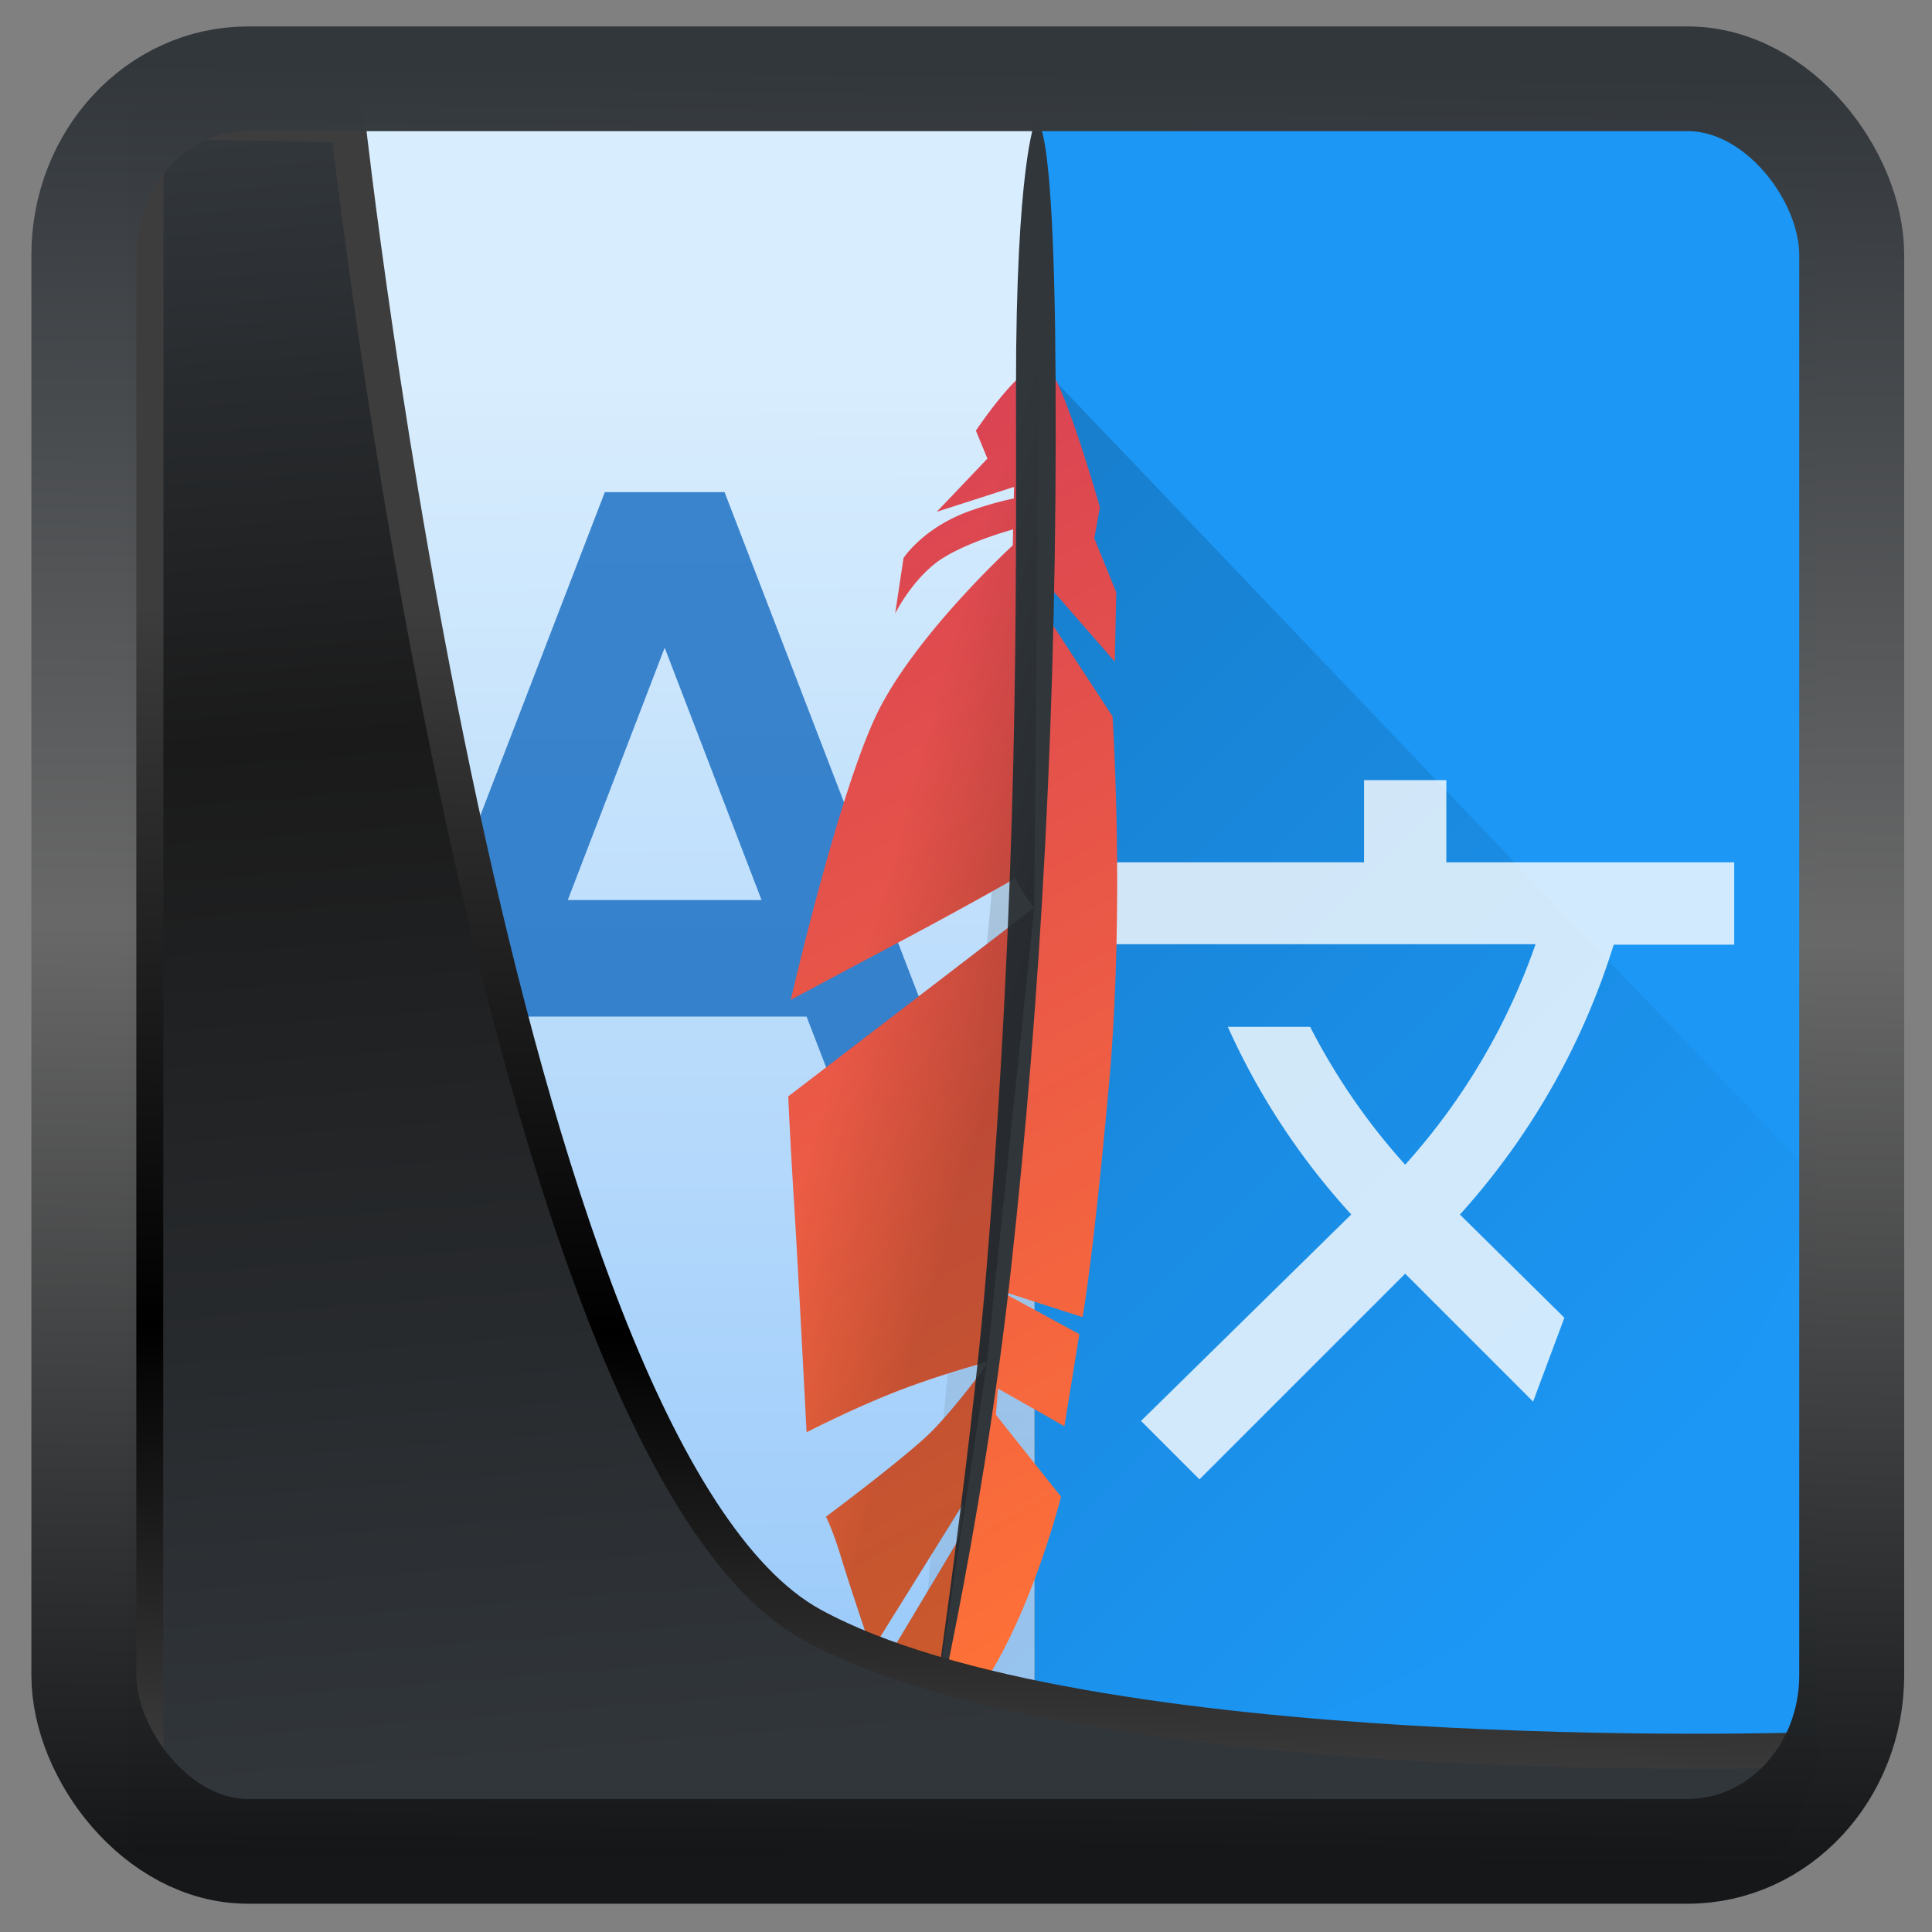 <?xml version="1.0" encoding="UTF-8" standalone="no"?>
<!-- Created with Inkscape (http://www.inkscape.org/) -->

<svg
  width="32"
  height="32"
  version="1.1"
  viewBox="0 0 32 32"
  id="svg22"
  xmlns:xlink="http://www.w3.org/1999/xlink"
  xmlns="http://www.w3.org/2000/svg"
  xmlns:svg="http://www.w3.org/2000/svg">
 <rect x="0" y="0" width="32" height="32" fill="#808080" stroke="none"/>
 <defs
   id="defs12">
  <linearGradient
    id="linearGradient1">
   <stop
     style="stop-color:#9eccfa;stop-opacity:1;"
     offset="0"
     id="stop1" />
   <stop
     style="stop-color:#d8edfd;stop-opacity:1;"
     offset="1"
     id="stop3" />
  </linearGradient>
  <linearGradient
    xlink:href="#linearGradient3487"
    id="linearGradient3403"
    gradientUnits="userSpaceOnUse"
    x1="6.949"
    y1="4.555"
    x2="11.215"
    y2="59.052" />
  <linearGradient
    id="linearGradient3487">
   <stop
     style="stop-color:#32373c;stop-opacity:1"
     offset="0"
     id="stop3481" />
   <stop
     id="stop3483"
     offset="0.368"
     style="stop-color:#1a1a1a;stop-opacity:1" />
   <stop
     style="stop-color:#31363b;stop-opacity:1"
     offset="1"
     id="stop3485" />
  </linearGradient>
  <linearGradient
    xlink:href="#linearGradient20604"
    id="linearGradient20558"
    gradientUnits="userSpaceOnUse"
    x1="25.802"
    y1="20.374"
    x2="25.111"
    y2="58.913" />
  <linearGradient
    id="linearGradient20604">
   <stop
     id="stop20598"
     offset="0"
     style="stop-color:#3d3d3d;stop-opacity:1" />
   <stop
     style="stop-color:#000000;stop-opacity:1"
     offset="0.618"
     id="stop20600" />
   <stop
     id="stop20602"
     offset="1"
     style="stop-color:#3d3d3d;stop-opacity:1" />
  </linearGradient>
  <filter
    style="color-interpolation-filters:sRGB"
    id="filter20720"
    x="-0.011"
    y="-0.01"
    width="1.021"
    height="1.02">
   <feGaussianBlur
     stdDeviation="0"
     id="feGaussianBlur20722" />
  </filter>
  <linearGradient
    gradientTransform="translate(0.361,-0.13)"
    xlink:href="#linearGradient4555"
    id="linearGradient4557"
    x1="43.5"
    y1="64.012"
    x2="44.142"
    y2="0.306"
    gradientUnits="userSpaceOnUse" />
  <linearGradient
    id="linearGradient4555">
   <stop
     style="stop-color:#141618;stop-opacity:1"
     offset="0"
     id="stop4551" />
   <stop
     id="stop4559"
     offset="0.518"
     style="stop-color:#686868;stop-opacity:1" />
   <stop
     style="stop-color:#31363b;stop-opacity:1"
     offset="1"
     id="stop4553" />
  </linearGradient>
  <filter
    style="color-interpolation-filters:sRGB"
    id="filter4601"
    x="-0.03"
    width="1.059"
    y="-0.03"
    height="1.059">
   <feGaussianBlur
     stdDeviation="0"
     id="feGaussianBlur4603" />
  </filter>
  <linearGradient
    id="f"
    x1="15.233"
    x2="39.609"
    y1="11.995"
    y2="36.37"
    gradientUnits="userSpaceOnUse"
    gradientTransform="matrix(0.681,0,0,0.681,0.789,-0.707)">
   <stop
     offset="0"
     id="stop13" />
   <stop
     stop-opacity="0"
     offset="1"
     id="stop15" />
  </linearGradient>
  <linearGradient
    id="g"
    y1="37"
    y2="4"
    x2="0"
    gradientUnits="userSpaceOnUse"
    gradientTransform="matrix(-0.522,0.287,-0.301,-0.497,34.281,21.501)">
   <stop
     stop-color="#da4453"
     id="stop7" />
   <stop
     offset="1"
     stop-color="#ff7336"
     id="stop9" />
  </linearGradient>
  <linearGradient
    xlink:href="#a"
    id="h"
    y1="22.313"
    x1="20.438"
    y2="25.406"
    x2="23.531"
    gradientUnits="userSpaceOnUse"
    gradientTransform="matrix(-0.522,0.287,-0.301,-0.497,34.281,21.501)" />
  <linearGradient
    id="a"
    y1="30"
    x1="24"
    y2="44"
    x2="38"
    gradientUnits="userSpaceOnUse">
   <stop
     id="stop2-8" />
   <stop
     offset="1"
     stop-opacity="0"
     id="stop4-5" />
  </linearGradient>
  <linearGradient
    xlink:href="#linearGradient1"
    id="linearGradient3"
    x1="15.018"
    y1="40.445"
    x2="14.87"
    y2="10.335"
    gradientUnits="userSpaceOnUse"
    gradientTransform="matrix(0.681,0,0,0.681,0.789,-0.707)" />
 </defs>
 <rect
   style="display:inline;fill:#1c97f5;fill-opacity:1;fill-rule:evenodd;stroke:none;stroke-width:0.411;stroke-linejoin:round;stroke-miterlimit:7.8"
   id="rect1192"
   width="12.956"
   height="27.254"
   x="17.134"
   y="2.007"
   ry="0" />
 <rect
   style="display:inline;fill:url(#linearGradient3);fill-opacity:1;stroke:none;stroke-width:0.127"
   id="rect1"
   width="13.619"
   height="27.255"
   x="3.515"
   y="2.019" />
 <path
   d="m 17.213,6.033 -0.248,2.854 -1.867,20.386 2.07,0.034 c 6.924,-0.301 11.397,-4.704 13.014,-9.686 z"
   style="display:inline;opacity:0.2;fill:url(#f);stroke-width:0.681"
   id="path36" />
 <path
   d="m 25.911,21.826 -1.731,-1.71 0.02,-0.02 c 1.186,-1.322 2.03,-2.841 2.528,-4.449 h 1.996 V 14.283 H 23.956 V 12.921 H 22.593 V 14.283 h -4.77 v 1.356 h 7.611 c -0.457,1.315 -1.179,2.562 -2.16,3.652 -0.634,-0.702 -1.158,-1.472 -1.574,-2.283 h -1.363 a 11.679,11.679 0 0 0 2.044,3.107 l -3.482,3.42 0.968,0.968 3.407,-3.407 2.119,2.119 z"
   style="display:inline;opacity:0.8;fill:#ffffff;fill-opacity:1;stroke-width:1.213"
   id="path40" />
 <path
   d="M 12.001,8.151 H 10.018 L 5.559,19.734 h 1.983 l 1.109,-2.896 h 4.708 l 1.119,2.896 h 1.983 z m -2.597,6.757 1.605,-4.18 1.605,4.18 z"
   style="display:inline;opacity:0.8;fill:#156bc0;fill-opacity:1;stroke-width:1.741"
   id="path42" />
 <path
   style="display:inline;fill:url(#g);fill-rule:evenodd;stroke-width:0.588"
   d="m 15.33,29.261 0.872,-1.235 c 0.872,-1.237 1.372,-3.236 1.372,-3.236 l -1.079,-1.356 c 0.012,-0.14 0.023,-0.288 0.034,-0.436 l 1.101,0.625 0.247,-1.525 -1.237,-0.673 0.002,-0.024 1.288,0.414 c 0,0 0.164,-0.846 0.435,-3.814 0.271,-2.969 0.062,-6.136 0.062,-6.136 L 17.353,10.224 c 0.012,-0.164 0.023,-0.339 0.035,-0.499 L 18.465,10.96 18.489,9.812 18.125,8.916 18.218,8.402 c 0,0 -0.583,-2.062 -0.874,-2.333 -0.292,-0.271 -1.18,1.064 -1.18,1.064 l 0.191,0.463 -0.839,0.881 1.279,-0.412 c 0,0.059 -0.002,0.132 -0.003,0.191 A 5.638,5.638 0 0 0 16.104,8.449 C 15.301,8.722 14.965,9.243 14.965,9.243 l -0.138,0.918 c 0,0 0.243,-0.491 0.652,-0.82 0.402,-0.325 1.276,-0.566 1.301,-0.572 -0.001,0.085 -0.003,0.177 -0.005,0.264 -0.164,0.153 -1.642,1.54 -2.249,2.787 -0.64,1.32 -1.428,4.74 -1.428,4.74 0,0 0.521,-0.279 1.646,-0.877 1.058,-0.561 1.985,-1.079 2.088,-1.147 -0.004,0.101 0.301,0.497 0.301,0.497 l -4.077,3.127 c 0,0 0.028,0.68 0.096,1.757 0.068,1.077 0.208,3.806 0.208,3.806 0,0 0.775,-0.399 1.511,-0.684 0.702,-0.271 1.408,-0.461 1.474,-0.478 l -0.003,0.048 c -0.069,0.094 -0.515,0.694 -0.887,1.077 -0.402,0.414 -1.774,1.436 -1.774,1.436 0,0 0.11,0.208 0.253,0.679 0.143,0.472 0.504,1.539 0.504,1.539 l 1.754,-2.821 c -0.022,0.202 -0.048,0.387 -0.074,0.581 l -1.573,2.627 c 0,0 0.152,0.303 0.334,0.709 0.183,0.405 0.452,0.825 0.452,0.825"
   id="path44" />
 <path
   style="display:inline;fill:#31363b;fill-rule:evenodd;stroke-width:0.588"
   d="m 15.329,29.261 c 0,0 0.923,-3.777 1.416,-8.242 0.493,-4.464 0.77,-9.359 0.739,-14.758 -0.026,-4.69 -0.342,-4.242 -0.342,-4.242 0,0 -0.315,0.72 -0.314,4.411 6.65e-4,3.529 0.045,8.063 -0.492,14.639 -0.256,3.134 -1.008,8.19 -1.008,8.19"
   id="path46" />
 <path
   style="opacity:0.2;fill:url(#h);fill-rule:evenodd;stroke-width:0.588"
   d="m 15.33,29.261 0.104,-0.64 0.351,-2.377 0.557,-3.636 c -0.069,0.093 -0.515,0.693 -0.888,1.077 -0.402,0.415 -1.774,1.436 -1.774,1.436 0,0 0.109,0.208 0.252,0.679 0.143,0.472 0.504,1.539 0.504,1.539 l 1.519,-2.429 c -0.023,0.204 -0.05,0.387 -0.075,0.581 L 14.543,27.725 c 0,0 0.153,0.303 0.335,0.709 0.183,0.405 0.451,0.825 0.451,0.825 m 1.013,-6.652 0.789,-7.577 -4.077,3.129 c 0,0 0.027,0.68 0.095,1.757 0.068,1.077 0.208,3.806 0.208,3.806 0,0 0.775,-0.399 1.511,-0.684 0.702,-0.271 1.409,-0.461 1.475,-0.479 l -0.003,0.048 m 0.789,-7.577 0.083,-8.997 C 16.849,6.099 16.163,7.13 16.163,7.13 l 0.191,0.461 -0.841,0.882 1.28,-0.412 c 0,0.059 -0.003,0.131 -0.003,0.191 A 5.665,5.665 0 0 0 16.103,8.445 C 15.299,8.718 14.964,9.238 14.964,9.238 L 14.821,10.159 c 0,0 0.243,-0.491 0.651,-0.82 0.402,-0.325 1.276,-0.564 1.301,-0.572 l -0.004,0.263 c -0.165,0.153 -1.642,1.54 -2.249,2.788 -0.642,1.32 -1.428,4.74 -1.428,4.74 0,0 0.521,-0.279 1.646,-0.876 1.058,-0.561 1.985,-1.08 2.088,-1.147 -0.003,0.101 0.301,0.497 0.301,0.497"
   id="path48" />
 <path
   style="display:inline;mix-blend-mode:normal;fill:url(#linearGradient3403);fill-opacity:1;stroke:url(#linearGradient20558);stroke-width:1.162;stroke-linecap:butt;stroke-linejoin:round;stroke-miterlimit:4;stroke-dasharray:none;stroke-opacity:1"
   d="M 4.704,3.981 4.691,60.802 H 58.595 l 1.022,-2.866 c 0,0 -23.875,0.766 -32.844,-4.14 C 16.258,48.042 11.401,4.098 11.401,4.098 Z"
   id="path1686"
   transform="matrix(0.5,0,0,0.5,0.066,0.017)" />
 <rect
   style="display:inline;fill:none;fill-opacity:1;stroke:url(#linearGradient4557);stroke-width:3.714;stroke-linejoin:round;stroke-miterlimit:7.8;stroke-dasharray:none;stroke-opacity:0.995"
   id="rect4539"
   width="62.567"
   height="62.867"
   x="1.032"
   y="0.596"
   ry="6.245"
   rx="5.803"
   transform="matrix(0.468,0,0,0.467,0.906,1.027)" />
</svg>
